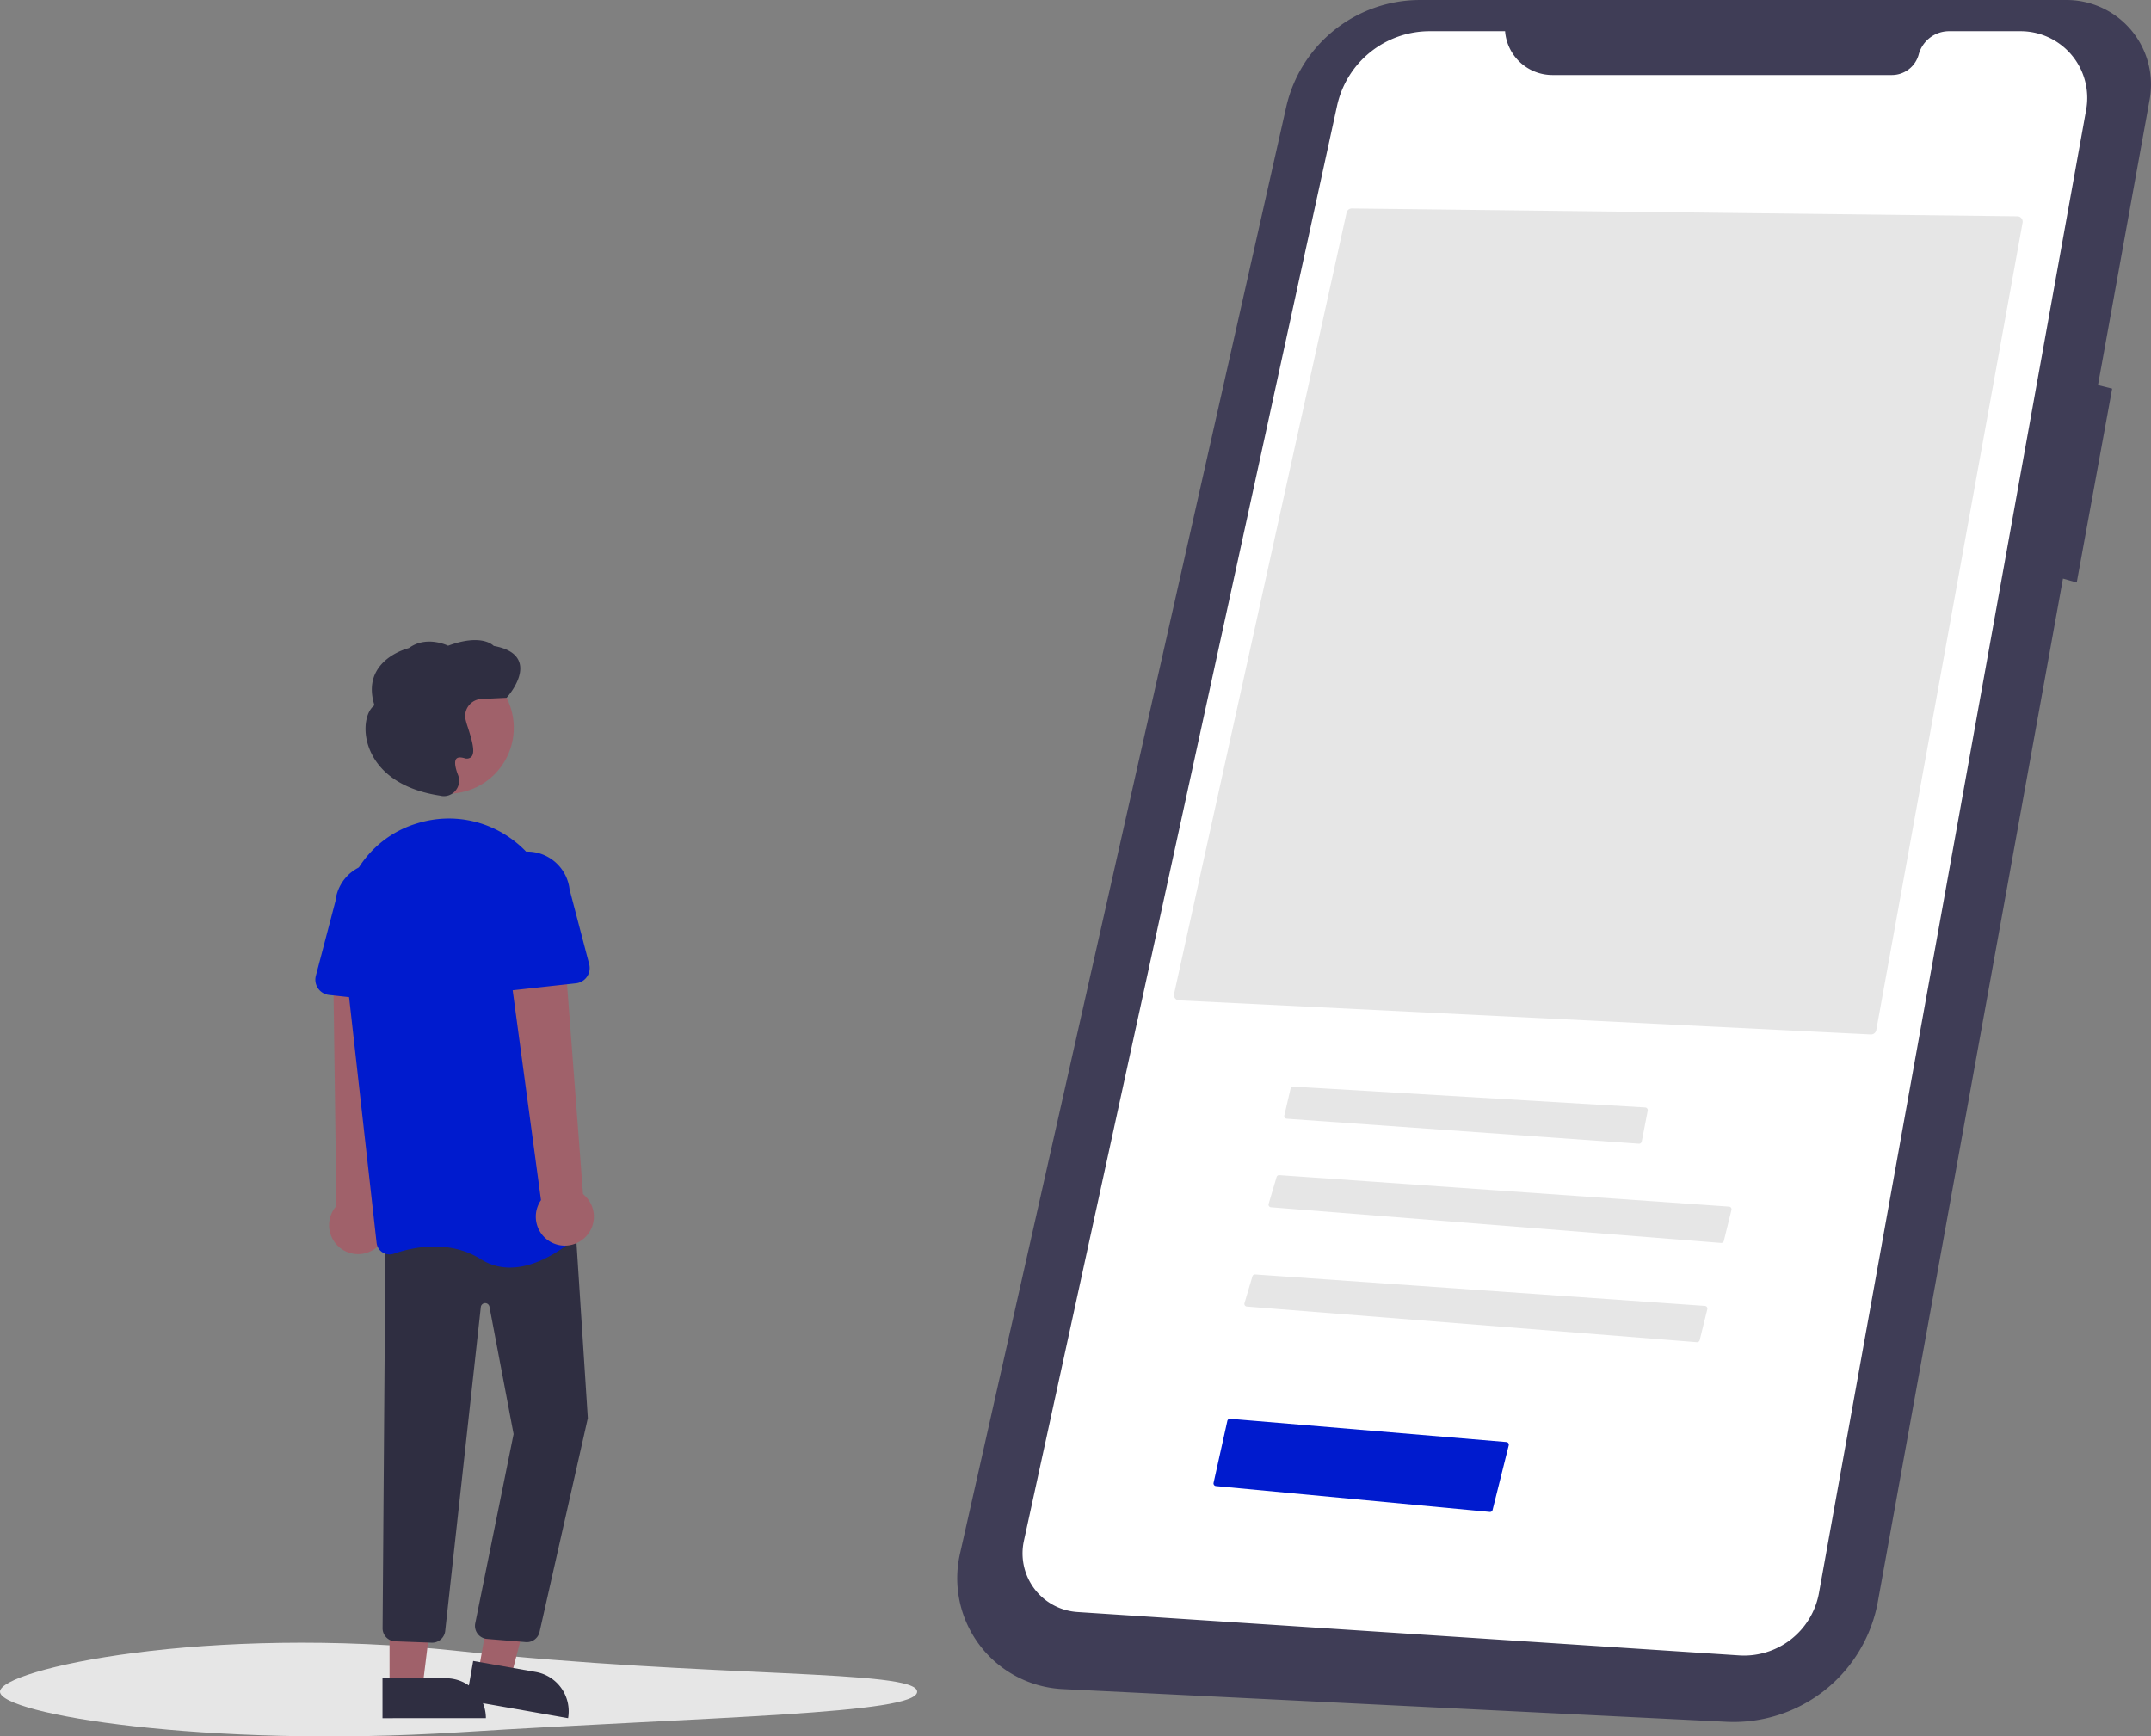 <svg xmlns="http://www.w3.org/2000/svg" width="801.584" height="647.185" viewBox="0 0 801.584 647.185">
  <rect x="0" y="0" width="801.584" height="647.185" fill="#808080" stroke="none"/>
  <defs>
    <style>
      .cls-1 {
        fill: #3f3d56;
      }

      .cls-2 {
        fill: #fff;
      }

      .cls-3 {
        fill: #e6e6e6;
      }

      .cls-4 {
        fill: #001bce;
      }

      .cls-5 {
        fill: #a0616a;
      }

      .cls-6 {
        fill: #2f2e41;
      }
    </style>
  </defs>
  <g id="Big_screen_illustration" data-name="Big screen illustration" transform="translate(-231.222 -124.997)">
    <path id="Path_80" data-name="Path 80" class="cls-1" d="M1001.14,124.77H760.527a51.151,51.151,0,0,0-49.9,39.9L589.051,703.938a41.34,41.34,0,0,0,38.294,50.382L874.7,766.507a54.615,54.615,0,0,0,56.43-44.828l68.97-381.267,5.131,1.466,13.2-72.265-5.281-1.32L1032.4,161.867a31.493,31.493,0,0,0-31.25-37.1Z" transform="translate(-0.099 0.231)"/>
    <path id="Path_81" data-name="Path 81" class="cls-2" d="M792.2,136.4H764.116a35.349,35.349,0,0,0-34.536,27.813L612.88,699.076A21.9,21.9,0,0,0,632.849,725.6L879.4,741.76a28.367,28.367,0,0,0,29.773-23.277l99.58-552.838A24.846,24.846,0,0,0,984.3,136.4H957.658a11.726,11.726,0,0,0-11.323,8.677h0a10.352,10.352,0,0,1-10,7.661H809.847A17.7,17.7,0,0,1,792.2,136.4Z" transform="translate(-0.099 0.231)"/>
    <path id="Path_93" data-name="Path 93" class="cls-3" d="M928.494,510.313a2,2,0,0,0,2.036-1.638l54.523-300.917a2.021,2.021,0,0,0-.417-1.632,1.962,1.962,0,0,0-1.5-.729l-248.059-2.93h-.023a1.988,1.988,0,0,0-1.925,1.562l-64.276,291.15a2.021,2.021,0,0,0,.356,1.648,1.964,1.964,0,0,0,1.473.785Z" transform="translate(-0.099 0.231)"/>
    <path id="Path_94" data-name="Path 94" class="cls-3" d="M713.229,529.535a1,1,0,0,0-.973.773l-2.323,9.956a1,1,0,0,0,.9,1.225l131.23,9.327a1.009,1.009,0,0,0,1.053-.807l2.234-11.519a1,1,0,0,0-.922-1.188L713.29,529.537Z" transform="translate(-0.099 0.465)"/>
    <path id="Path_95" data-name="Path 95" class="cls-3" d="M872.666,587.808a1,1,0,0,0,1.051-.758l2.844-11.543a1,1,0,0,0-.9-1.237L708.072,562.549a.989.989,0,0,0-1.029.713l-2.955,9.975a1,1,0,0,0,.878,1.28Z" transform="translate(-0.099 0.454)"/>
    <path id="Path_96" data-name="Path 96" class="cls-3" d="M863.666,624.808a1,1,0,0,0,1.051-.758l2.844-11.543a1,1,0,0,0-.9-1.237L699.072,599.549a.989.989,0,0,0-1.029.713l-2.955,9.975a1,1,0,0,0,.878,1.28Z" transform="translate(-0.099 0.454)"/>
    <path id="Path_79" data-name="Path 79" class="cls-3" d="M508.877,752.008c0,8.369-76.605,9.26-170.889,15.153-94.2,5.887-170.889-6.784-170.889-15.153s77.047-25.207,170.889-15.153C432.272,746.957,508.877,743.639,508.877,752.008Z" transform="translate(64.123 3.512)"/>
    <path id="Path_97" data-name="Path 97" class="cls-4" d="M786.481,688.283a.989.989,0,0,0,1.064-.754l6.013-24.051a1,1,0,0,0-.886-1.24l-102.916-8.656a1.018,1.018,0,0,0-1.06.779l-5.129,23.083a1,1,0,0,0,.883,1.213Z" transform="translate(-0.099 0.231)"/>
    <path id="Path_111" data-name="Path 111" class="cls-5" d="M315.09,570.537a10.743,10.743,0,0,0,1.582-16.4l4.167-93.018L299.624,463.5l1.233,90.985a10.8,10.8,0,0,0,14.234,16.048Z" transform="translate(55.741 19.97)"/>
    <path id="Path_112" data-name="Path 112" class="cls-5" d="M69.534,574.966l12.075,2.123,11.934-45.564-15.821-3.133Z" transform="translate(340 173)"/>
    <path id="Path_113" data-name="Path 113" class="cls-6" d="M350.232,727.314h38.531V742.2H365.119a14.887,14.887,0,0,1-14.887-14.887Z" transform="translate(661.936 1542.365) rotate(-170.029)"/>
    <path id="Path_114" data-name="Path 114" class="cls-5" d="M36.392,581.01h12.26l5.832-47.288H36.39Z" transform="translate(340 173)"/>
    <path id="Path_115" data-name="Path 115" class="cls-6" d="M318.024,730.536h38.531v14.887H332.911a14.887,14.887,0,0,1-14.887-14.887h0Z" transform="translate(730.354 1495.915) rotate(179.997)"/>
    <path id="Path_116" data-name="Path 116" class="cls-6" d="M371.8,717.09a4.715,4.715,0,0,1-.572-.034l-14.43-1.187a4.881,4.881,0,0,1-4.243-5.659l14.325-70.681-9-47.474a1.627,1.627,0,0,0-3.219.16L341.4,712.842a4.924,4.924,0,0,1-5.21,4.437l-13.6-.506a4.888,4.888,0,0,1-4.536-4.631l1.086-145.768,70.481-8.81,4.924,76.041-.02.081-17.991,79.675a4.886,4.886,0,0,1-4.739,3.729Z" transform="translate(55.741 19.97)"/>
    <circle id="Ellipse_16" data-name="Ellipse 16" class="cls-5" cx="24.561" cy="24.561" r="24.561" transform="translate(373.568 371.694)"/>
    <path id="Path_117" data-name="Path 117" class="cls-4" d="M365.53,577.467a20.111,20.111,0,0,1-10.857-3.106c-11.9-7.436-25.411-4.481-32.407-2.057a4.88,4.88,0,0,1-4.221-.481,4.811,4.811,0,0,1-2.224-3.552L303.1,454.646c-2.132-19.038,9.336-36.937,27.268-42.56h0q1.011-.317,2.055-.6a39.569,39.569,0,0,1,32.972,5.723,40.2,40.2,0,0,1,17.167,29.353l10.711,114.387a4.807,4.807,0,0,1-1.527,4.007C387.99,568.428,377.092,577.466,365.53,577.467Z" transform="translate(55.741 19.97)"/>
    <path id="Path_118" data-name="Path 118" class="cls-4" d="M326.789,479.012l-28.7-3.156a5.717,5.717,0,0,1-4.9-7.134l7.306-27.846a15.879,15.879,0,1,1,31.557,3.563l1.084,28.675a5.718,5.718,0,0,1-6.338,5.9Z" transform="translate(55.741 19.97)"/>
    <path id="Path_119" data-name="Path 119" class="cls-5" d="M393.156,566.554a10.743,10.743,0,0,0-.406-16.468l-7.073-92.842-20.789,4.68,12.2,90.414a10.8,10.8,0,0,0,16.064,14.216Z" transform="translate(55.741 19.97)"/>
    <path id="Path_120" data-name="Path 120" class="cls-4" d="M356.919,473.176a5.711,5.711,0,0,1-1.818-4.4l1.085-28.675a15.878,15.878,0,1,1,31.556-3.563l7.306,27.846a5.717,5.717,0,0,1-4.905,7.134l-28.7,3.156a5.711,5.711,0,0,1-4.52-1.5Z" transform="translate(55.741 19.97)"/>
    <path id="Path_121" data-name="Path 121" class="cls-6" d="M340.927,401.771a5.683,5.683,0,0,1-1.3-.151l-.125-.03c-21.594-3.3-26.367-15.812-27.414-21.035-1.084-5.408.15-10.628,2.94-12.656-1.521-4.8-1.277-9.061.727-12.662,3.5-6.28,11.081-8.4,12.1-8.664,6.058-4.469,13.306-1.486,14.625-.881,11.719-4.335,16.2-.727,17.008.079,5.238.941,8.431,2.964,9.491,6.016,1.991,5.731-4.3,12.86-4.574,13.161l-.14.156-9.38.447a6.358,6.358,0,0,0-5.981,7.317h0a29.609,29.609,0,0,0,.96,3.355c1.6,5.006,2.8,9.283,1.254,10.909a2.51,2.51,0,0,1-2.625.455c-1.467-.392-2.462-.31-2.958.245-.77.859-.535,3.035.662,6.125a5.739,5.739,0,0,1-1.046,5.847,5.568,5.568,0,0,1-4.226,1.967Z" transform="translate(55.741 19.97)"/>
  </g>
</svg>
